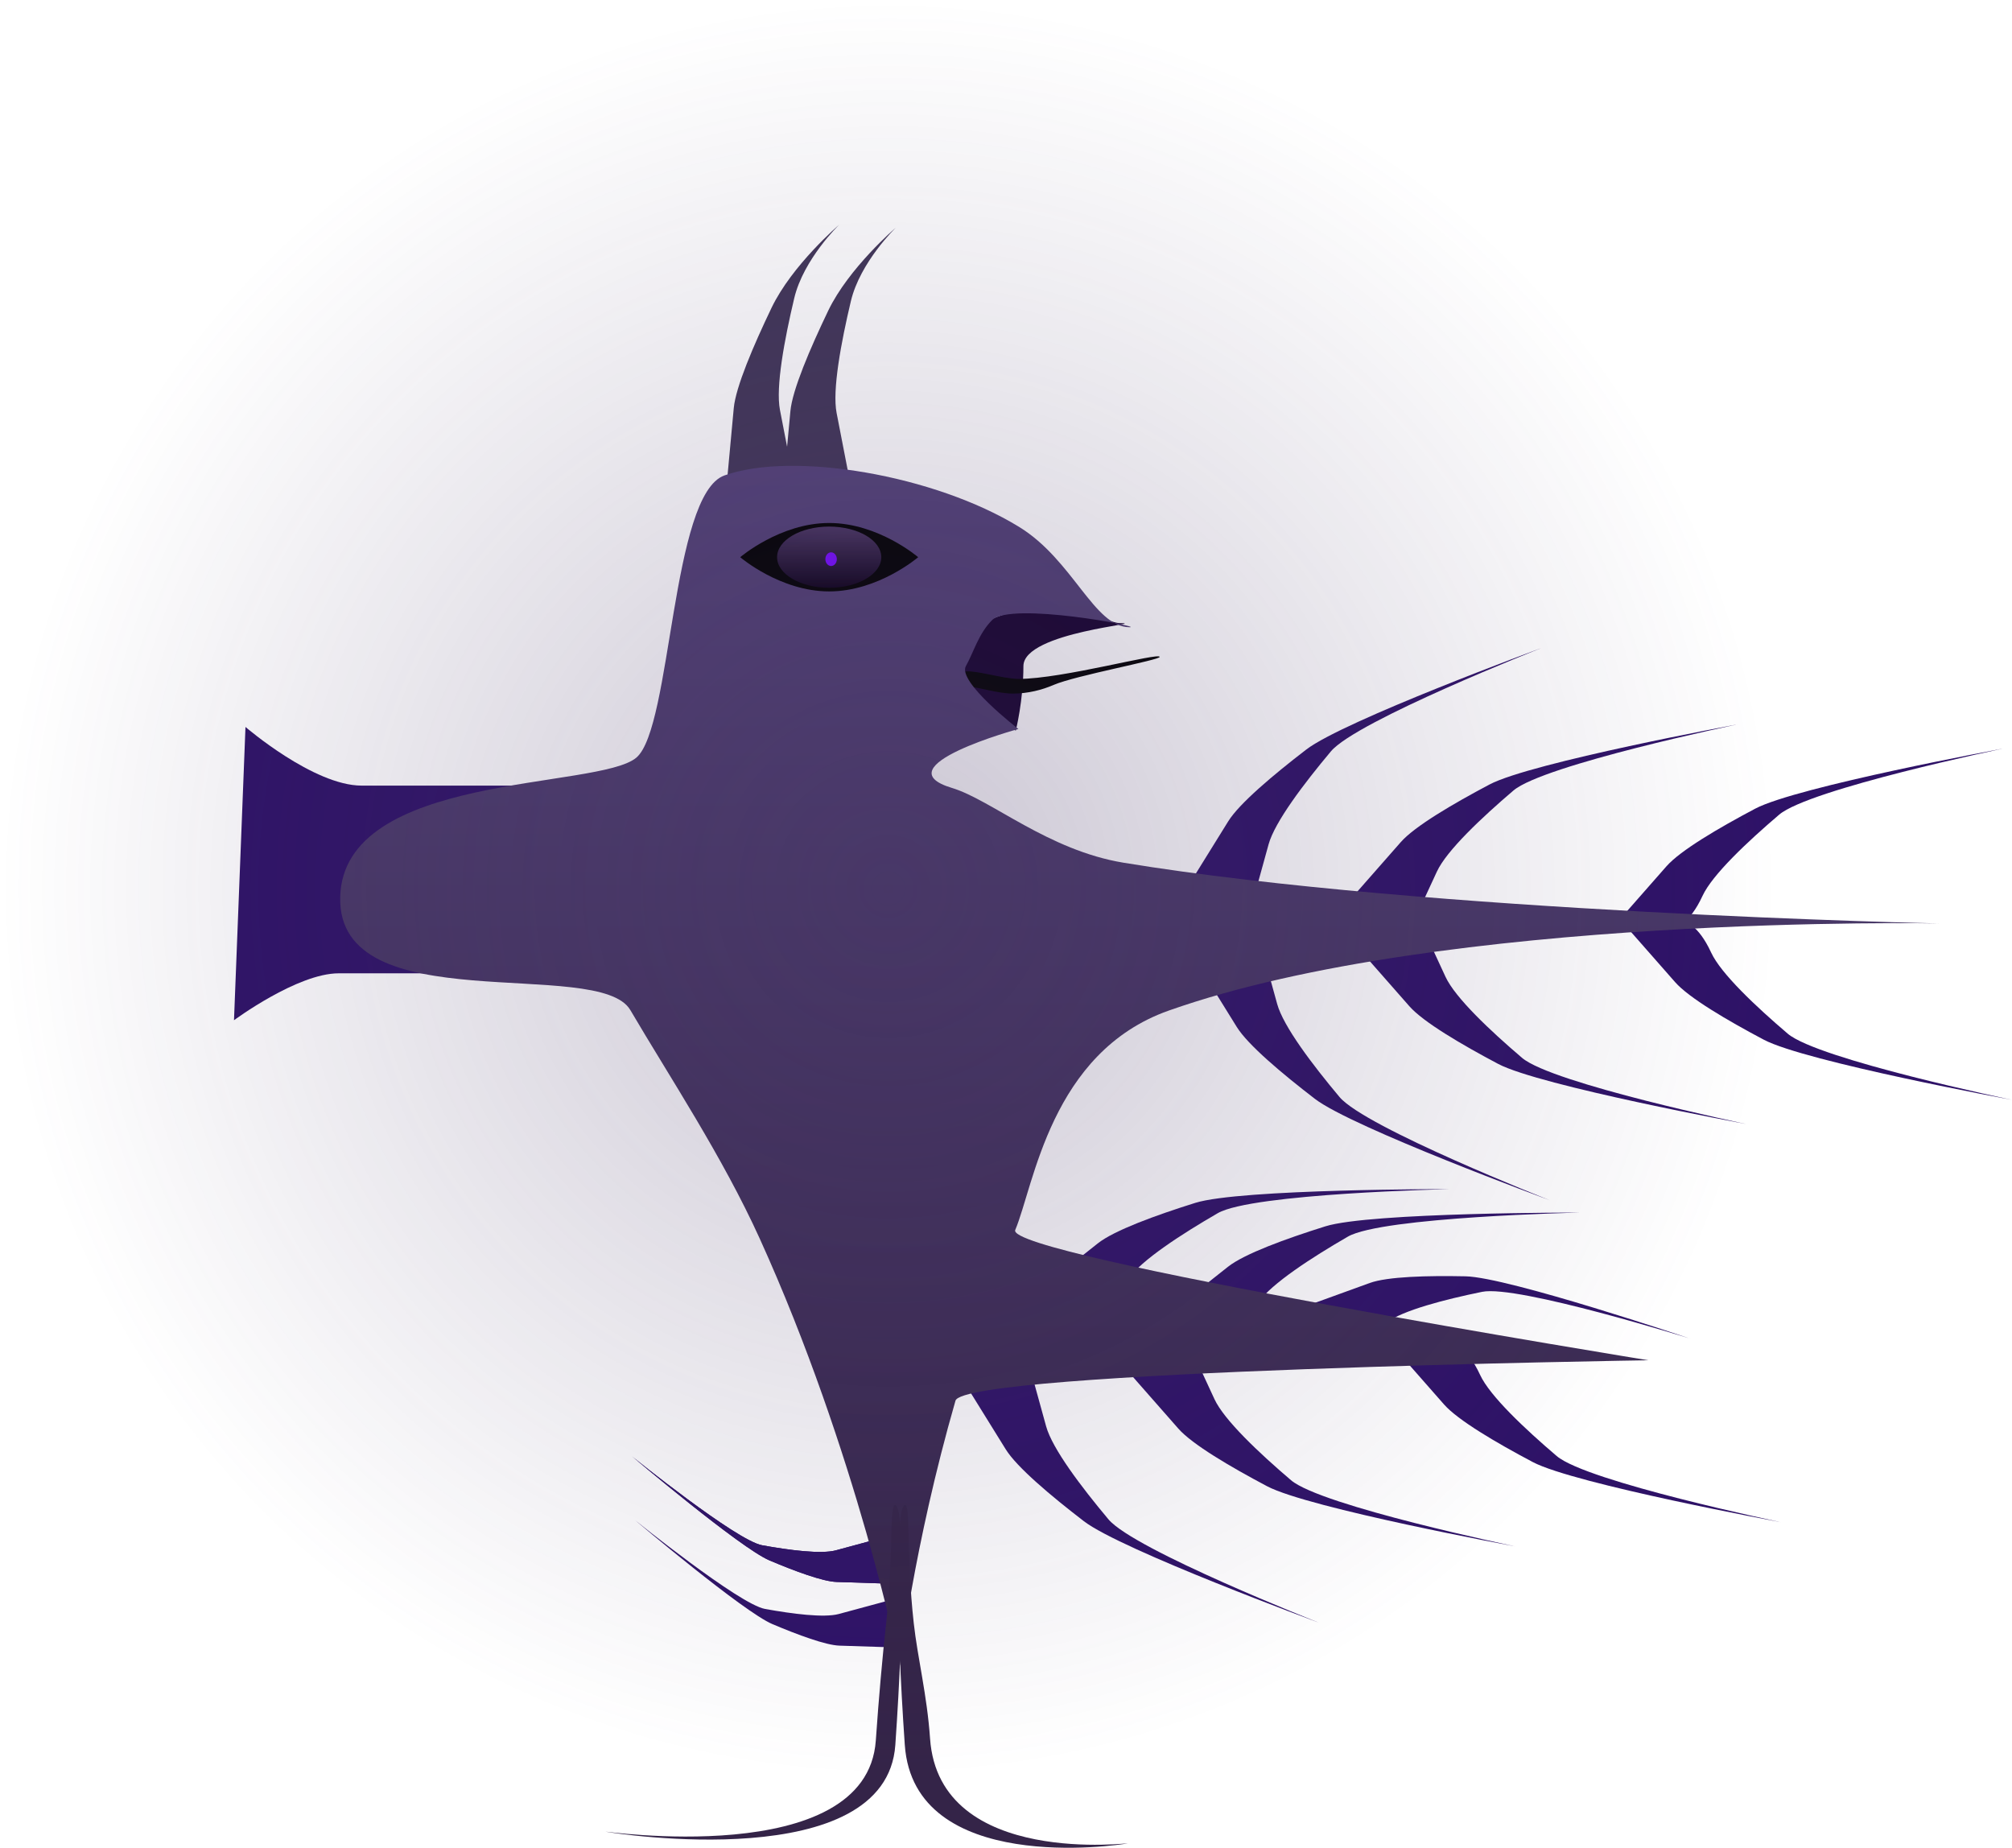 <svg version="1.1" xmlns="http://www.w3.org/2000/svg" xmlns:xlink="http://www.w3.org/1999/xlink" width="350.478" height="321.837" viewBox="0,0,350.478,321.837"><defs><linearGradient x1="363.748" y1="106.376" x2="363.748" y2="315.326" gradientUnits="userSpaceOnUse" id="color-1"><stop offset="0" stop-color="#534278"/><stop offset="1" stop-color="#342448"/></linearGradient><linearGradient x1="309.679" y1="116.958" x2="309.679" y2="127.623" gradientUnits="userSpaceOnUse" id="color-2"><stop offset="0" stop-color="#493561"/><stop offset="1" stop-color="#0d021a"/></linearGradient><radialGradient cx="320" cy="180" r="154.761" gradientUnits="userSpaceOnUse" id="color-3"><stop offset="0" stop-color="#483766" stop-opacity="0.29"/><stop offset="1" stop-color="#483766" stop-opacity="0"/></radialGradient></defs><g transform="translate(-165.239,-25.239)"><g data-paper-data="{&quot;isPaintingLayer&quot;:true}" fill-rule="nonzero" stroke-linecap="butt" stroke-linejoin="miter" stroke-miterlimit="10" stroke-dasharray="" stroke-dashoffset="0" style="mix-blend-mode: normal"><path d="M206,202.941l2,-51.084c0,0 11.852,10.217 20.235,10.217c12.171,0 44.765,0 44.765,0v32.694c0,0 -36.644,0 -48.765,0c-7.206,0 -18.235,8.173 -18.235,8.173z" fill="#2e1267" stroke="none" stroke-width="0"/><path d="M418.471,259.401c0,0 2.273,0.299 4.594,5.315c1.695,3.663 7.796,9.404 13.337,14.127c5.262,4.485 39.068,11.527 39.068,11.527c0,0 -35.977,-6.636 -43.238,-10.478c-6.391,-3.382 -13.041,-7.291 -15.451,-10.032c-3.756,-4.274 -9.746,-11.089 -9.746,-11.089l5.103,0.971z" data-paper-data="{&quot;index&quot;:null}" fill="#2e1267" stroke="none" stroke-width="0"/><path d="M370.859,256.121c0,0 3.606,7.792 5.927,12.807c1.695,3.663 7.796,9.404 13.337,14.127c5.262,4.485 39.068,11.527 39.068,11.527c0,0 -35.977,-6.636 -43.238,-10.478c-6.391,-3.382 -13.041,-7.291 -15.451,-10.032c-3.756,-4.274 -9.746,-11.089 -9.746,-11.089l10.103,-6.862z" data-paper-data="{&quot;index&quot;:null}" fill="#2e1267" stroke="none" stroke-width="0"/><path d="M343.706,260.04c0,0 2.289,8.295 3.762,13.635c1.076,3.9 6.159,10.596 10.854,16.194c4.459,5.316 36.651,17.997 36.651,17.997c0,0 -34.398,-12.65 -40.934,-17.671c-5.753,-4.42 -11.674,-9.403 -13.605,-12.515c-3.009,-4.852 -7.808,-12.589 -7.808,-12.589l11.078,-5.052z" data-paper-data="{&quot;index&quot;:null}" fill="#2e1267" stroke="none" stroke-width="0"/><path d="M376.352,263.606l-8.737,-8.599c0,0 7.088,-5.609 11.532,-9.126c2.851,-2.256 10.079,-4.885 16.959,-7.043c7.817,-2.451 44.376,-2.397 44.376,-2.397c0,0 -34.494,0.742 -40.457,4.192c-6.279,3.633 -13.287,8.165 -15.597,11.458c-3.163,4.51 -8.076,11.516 -8.076,11.516z" fill="#2e1267" stroke="none" stroke-width="0"/><path d="M396.453,263.278l-5.18,-10.013c0,0 7.719,-2.8 12.56,-4.557c3.105,-1.127 10.113,-1.3 16.688,-1.165c7.47,0.153 39.186,10.866 39.186,10.866c0,0 -30.147,-9.42 -36.286,-8.165c-6.465,1.321 -13.815,3.21 -16.74,5.395c-4.006,2.992 -10.229,7.639 -10.229,7.639z" fill="#2e1267" stroke="none" stroke-width="0"/><path d="M353.692,259.52l-8.737,-8.599c0,0 7.088,-5.609 11.532,-9.126c2.851,-2.256 10.079,-4.885 16.959,-7.043c7.817,-2.451 44.376,-2.397 44.376,-2.397c0,0 -34.494,0.742 -40.457,4.192c-6.279,3.633 -13.287,8.165 -15.597,11.458c-3.163,4.51 -8.076,11.516 -8.076,11.516z" fill="#2e1267" stroke="none" stroke-width="0"/><path d="M320.333,303.932l0.922,8.254c0,0 -6.006,-0.192 -9.772,-0.313c-2.416,-0.077 -7.249,-1.871 -11.707,-3.756c-5.064,-2.142 -23.934,-18.114 -23.934,-18.114c0,0 18.135,14.66 22.658,15.477c4.763,0.861 10.278,1.575 12.847,0.881c3.519,-0.951 8.985,-2.429 8.985,-2.429z" fill="#2e1267" stroke="none" stroke-width="0"/><path d="M319.833,292.841l0.922,8.254c0,0 -6.006,-0.192 -9.772,-0.313c-2.416,-0.077 -7.249,-1.871 -11.707,-3.756c-5.064,-2.142 -23.934,-18.114 -23.934,-18.114c0,0 18.135,14.66 22.658,15.477c4.763,0.861 10.278,1.575 12.847,0.881c3.519,-0.951 8.985,-2.429 8.985,-2.429z" fill="#2e1267" stroke="none" stroke-width="0"/><path d="M319.833,292.841l0.922,8.254c0,0 -6.006,-0.192 -9.772,-0.313c-2.416,-0.077 -7.249,-1.871 -11.707,-3.756c-5.064,-2.142 -23.934,-18.114 -23.934,-18.114c0,0 18.135,14.66 22.658,15.477c4.763,0.861 10.278,1.575 12.847,0.881c3.519,-0.951 8.985,-2.429 8.985,-2.429z" fill="#2e1267" stroke="none" stroke-width="0"/><path d="M458.719,185.84c0,0 2.273,0.299 4.594,5.315c1.695,3.663 7.796,9.404 13.337,14.127c5.262,4.485 39.068,11.527 39.068,11.527c0,0 -35.977,-6.636 -43.238,-10.478c-6.391,-3.382 -13.041,-7.291 -15.451,-10.032c-3.756,-4.274 -9.746,-11.089 -9.746,-11.089l5.103,0.971z" data-paper-data="{&quot;index&quot;:null}" fill="#2e1267" stroke="none" stroke-width="0"/><path d="M411.107,182.559c0,0 3.606,7.792 5.927,12.807c1.695,3.663 7.796,9.404 13.337,14.127c5.262,4.485 39.068,11.527 39.068,11.527c0,0 -35.977,-6.636 -43.238,-10.478c-6.391,-3.382 -13.041,-7.291 -15.451,-10.032c-3.756,-4.274 -9.746,-11.089 -9.746,-11.089l10.103,-6.862z" data-paper-data="{&quot;index&quot;:null}" fill="#2e1267" stroke="none" stroke-width="0"/><path d="M383.954,186.479c0,0 2.289,8.295 3.762,13.635c1.076,3.9 6.159,10.596 10.854,16.194c4.459,5.316 36.651,17.997 36.651,17.997c0,0 -34.398,-12.65 -40.934,-17.671c-5.753,-4.42 -11.674,-9.403 -13.605,-12.515c-3.009,-4.852 -7.808,-12.589 -7.808,-12.589l11.078,-5.052z" data-paper-data="{&quot;index&quot;:null}" fill="#2e1267" stroke="none" stroke-width="0"/><path d="M450.885,186.242l-5.103,0.971c0,0 5.99,-6.815 9.746,-11.089c2.41,-2.742 9.059,-6.65 15.451,-10.032c7.261,-3.842 43.238,-10.478 43.238,-10.478c0,0 -33.807,7.041 -39.068,11.527c-5.541,4.723 -11.641,10.464 -13.337,14.127c-2.321,5.016 -4.594,5.315 -4.594,5.315z" fill="#2e1267" stroke="none" stroke-width="0"/><path d="M409.607,189.863l-10.103,-6.862c0,0 5.99,-6.815 9.746,-11.089c2.41,-2.742 9.059,-6.65 15.451,-10.032c7.261,-3.842 43.238,-10.478 43.238,-10.478c0,0 -33.807,7.041 -39.068,11.527c-5.541,4.723 -11.641,10.464 -13.337,14.127c-2.321,5.016 -5.927,12.807 -5.927,12.807z" fill="#2e1267" stroke="none" stroke-width="0"/><path d="M382.454,185.943l-11.078,-5.052c0,0 4.799,-7.737 7.808,-12.589c1.93,-3.113 7.852,-8.096 13.605,-12.515c6.535,-5.021 40.934,-17.671 40.934,-17.671c0,0 -32.192,12.681 -36.651,17.997c-4.696,5.598 -9.778,12.295 -10.854,16.194c-1.473,5.34 -3.762,13.635 -3.762,13.635z" fill="#2e1267" stroke="none" stroke-width="0"/><path d="M313.664,111.047l-12.116,0.628c0,0 0.844,-9.119 1.374,-14.837c0.34,-3.668 3.407,-10.853 6.573,-17.457c3.597,-7.502 11.786,-14.487 11.786,-14.487c0,0 -6.208,5.991 -7.824,12.795c-1.702,7.165 -3.261,15.488 -2.489,19.462c1.056,5.442 2.697,13.896 2.697,13.896z" fill="#413658" stroke="none" stroke-width="0"/><path d="M303.798,110.536l-12.116,0.628c0,0 0.844,-9.119 1.374,-14.837c0.34,-3.668 3.407,-10.853 6.573,-17.457c3.597,-7.502 11.786,-14.487 11.786,-14.487c0,0 -6.208,5.991 -7.824,12.795c-1.702,7.165 -3.26,15.488 -2.489,19.462c1.056,5.442 2.697,13.896 2.697,13.896z" fill="#413658" stroke="none" stroke-width="0"/><path d="M330.512,139.555c0,-4.545 9.755,-7.857 17.07,-9.207c2.372,-0.438 11.154,3.418 12.597,3.418c5.891,0 -16.667,1.474 -16.667,7.492c0,6.019 -1.333,11.239 -1.333,11.239c0,0 -11.667,-6.923 -11.667,-12.941z" fill="#16032e" stroke="none" stroke-width="0"/><path d="M367.248,139.658c0,0.551 -14.661,3.24 -18.45,4.87c-2.029,0.873 -4.454,1.516 -7.115,1.516c-2.638,0 -5.853,-1.104 -7.95,-1.246c-3.968,-0.269 -6.365,-4.33 -6.365,-4.884c0,-0.555 2.162,2.534 6.147,2.266c0.957,-0.065 2.411,0.205 3.957,0.516c1.829,0.368 3.789,0.794 5.211,0.794c7.63,0 24.565,-4.678 24.565,-3.831z" fill="#000000" stroke="none" stroke-width="0"/><g stroke-width="0"><path d="M224.5,181.485c0.534,-21.801 45.053,-18.654 51.613,-24.305c6.156,-5.303 6.02,-45.815 15.313,-49.129c11.936,-4.256 36.576,-0.092 51.339,8.964c9.408,5.771 13.054,17.473 19.235,17.473c2.674,0 -20.671,-4.499 -23.937,-1.247c-2.378,2.368 -3.244,5.672 -4.566,8c-1.557,2.742 9.138,10.969 9.138,10.969c0,0 -23.959,6.544 -11.546,10.28c6.795,2.045 16.728,10.854 29.876,13.016c52.714,8.666 142.036,10.577 142.036,10.577c0,0 -86.332,-1.739 -134.175,15.176c-20.607,7.286 -23.486,30.514 -26.739,38.216c-1.902,4.503 110.281,22.69 110.281,22.69c0,0 -119.181,1.798 -120.691,7.043c-7.365,25.583 -9.677,46.119 -9.677,46.119c0,0 -7.57,-37.231 -24.419,-74.347c-6.491,-14.299 -15.669,-28.107 -22.546,-39.816c-5.504,-9.371 -51.069,2.124 -50.535,-19.677z" fill="url(#color-1)" stroke="none"/><path d="M270.807,344.288c-1.583,-0.307 45.414,6.871 46.993,-15.895c0.516,-7.437 1.137,-14.388 1.795,-20.366c1.355,-12.32 0.532,-20.847 1.598,-20.64c1.583,0.307 1.586,19.012 0.007,41.778c-1.579,22.766 -48.81,15.43 -50.393,15.123z" fill="#342448" stroke="#000000"/><path d="M322.849,329.164c-1.579,-22.766 -1.577,-41.471 0.007,-41.778c1.054,-0.205 0.21,8.484 1.554,20.581c0.674,6.067 2.311,12.481 2.839,20.084c1.579,22.766 35.91,17.972 34.327,18.279c-1.583,0.307 -37.147,5.6 -38.726,-17.166z" data-paper-data="{&quot;index&quot;:null}" fill="#342448" stroke="#000000"/></g><path d="M325.179,122.291c0,0 -6.94,5.96 -15.5,5.96c-8.56,0 -15.5,-5.96 -15.5,-5.96c0,0 6.94,-5.96 15.5,-5.96c8.56,0 15.5,5.96 15.5,5.96z" fill="#000000" stroke="none" stroke-width="0"/><path d="M318.756,122.291c0,2.945 -4.064,5.333 -9.077,5.333c-5.013,0 -9.077,-2.387 -9.077,-5.333c0,-2.945 4.064,-5.333 9.077,-5.333c5.013,0 9.077,2.387 9.077,5.333z" fill="url(#color-2)" stroke="none" stroke-width="0"/><path d="M311.012,122.631c0,0.658 -0.448,1.192 -1,1.192c-0.552,0 -1,-0.534 -1,-1.192c0,-0.658 0.448,-1.192 1,-1.192c0.552,0 1,0.534 1,1.192z" fill="#780cff" stroke="none" stroke-width="0"/><path d="M165.239,180c0,-85.472 69.289,-154.761 154.761,-154.761c85.472,0 154.761,69.289 154.761,154.761c0,85.472 -69.289,154.761 -154.761,154.761c-85.472,0 -154.761,-69.289 -154.761,-154.761z" fill="url(#color-3)" stroke="none" stroke-width="none"/></g></g></svg>